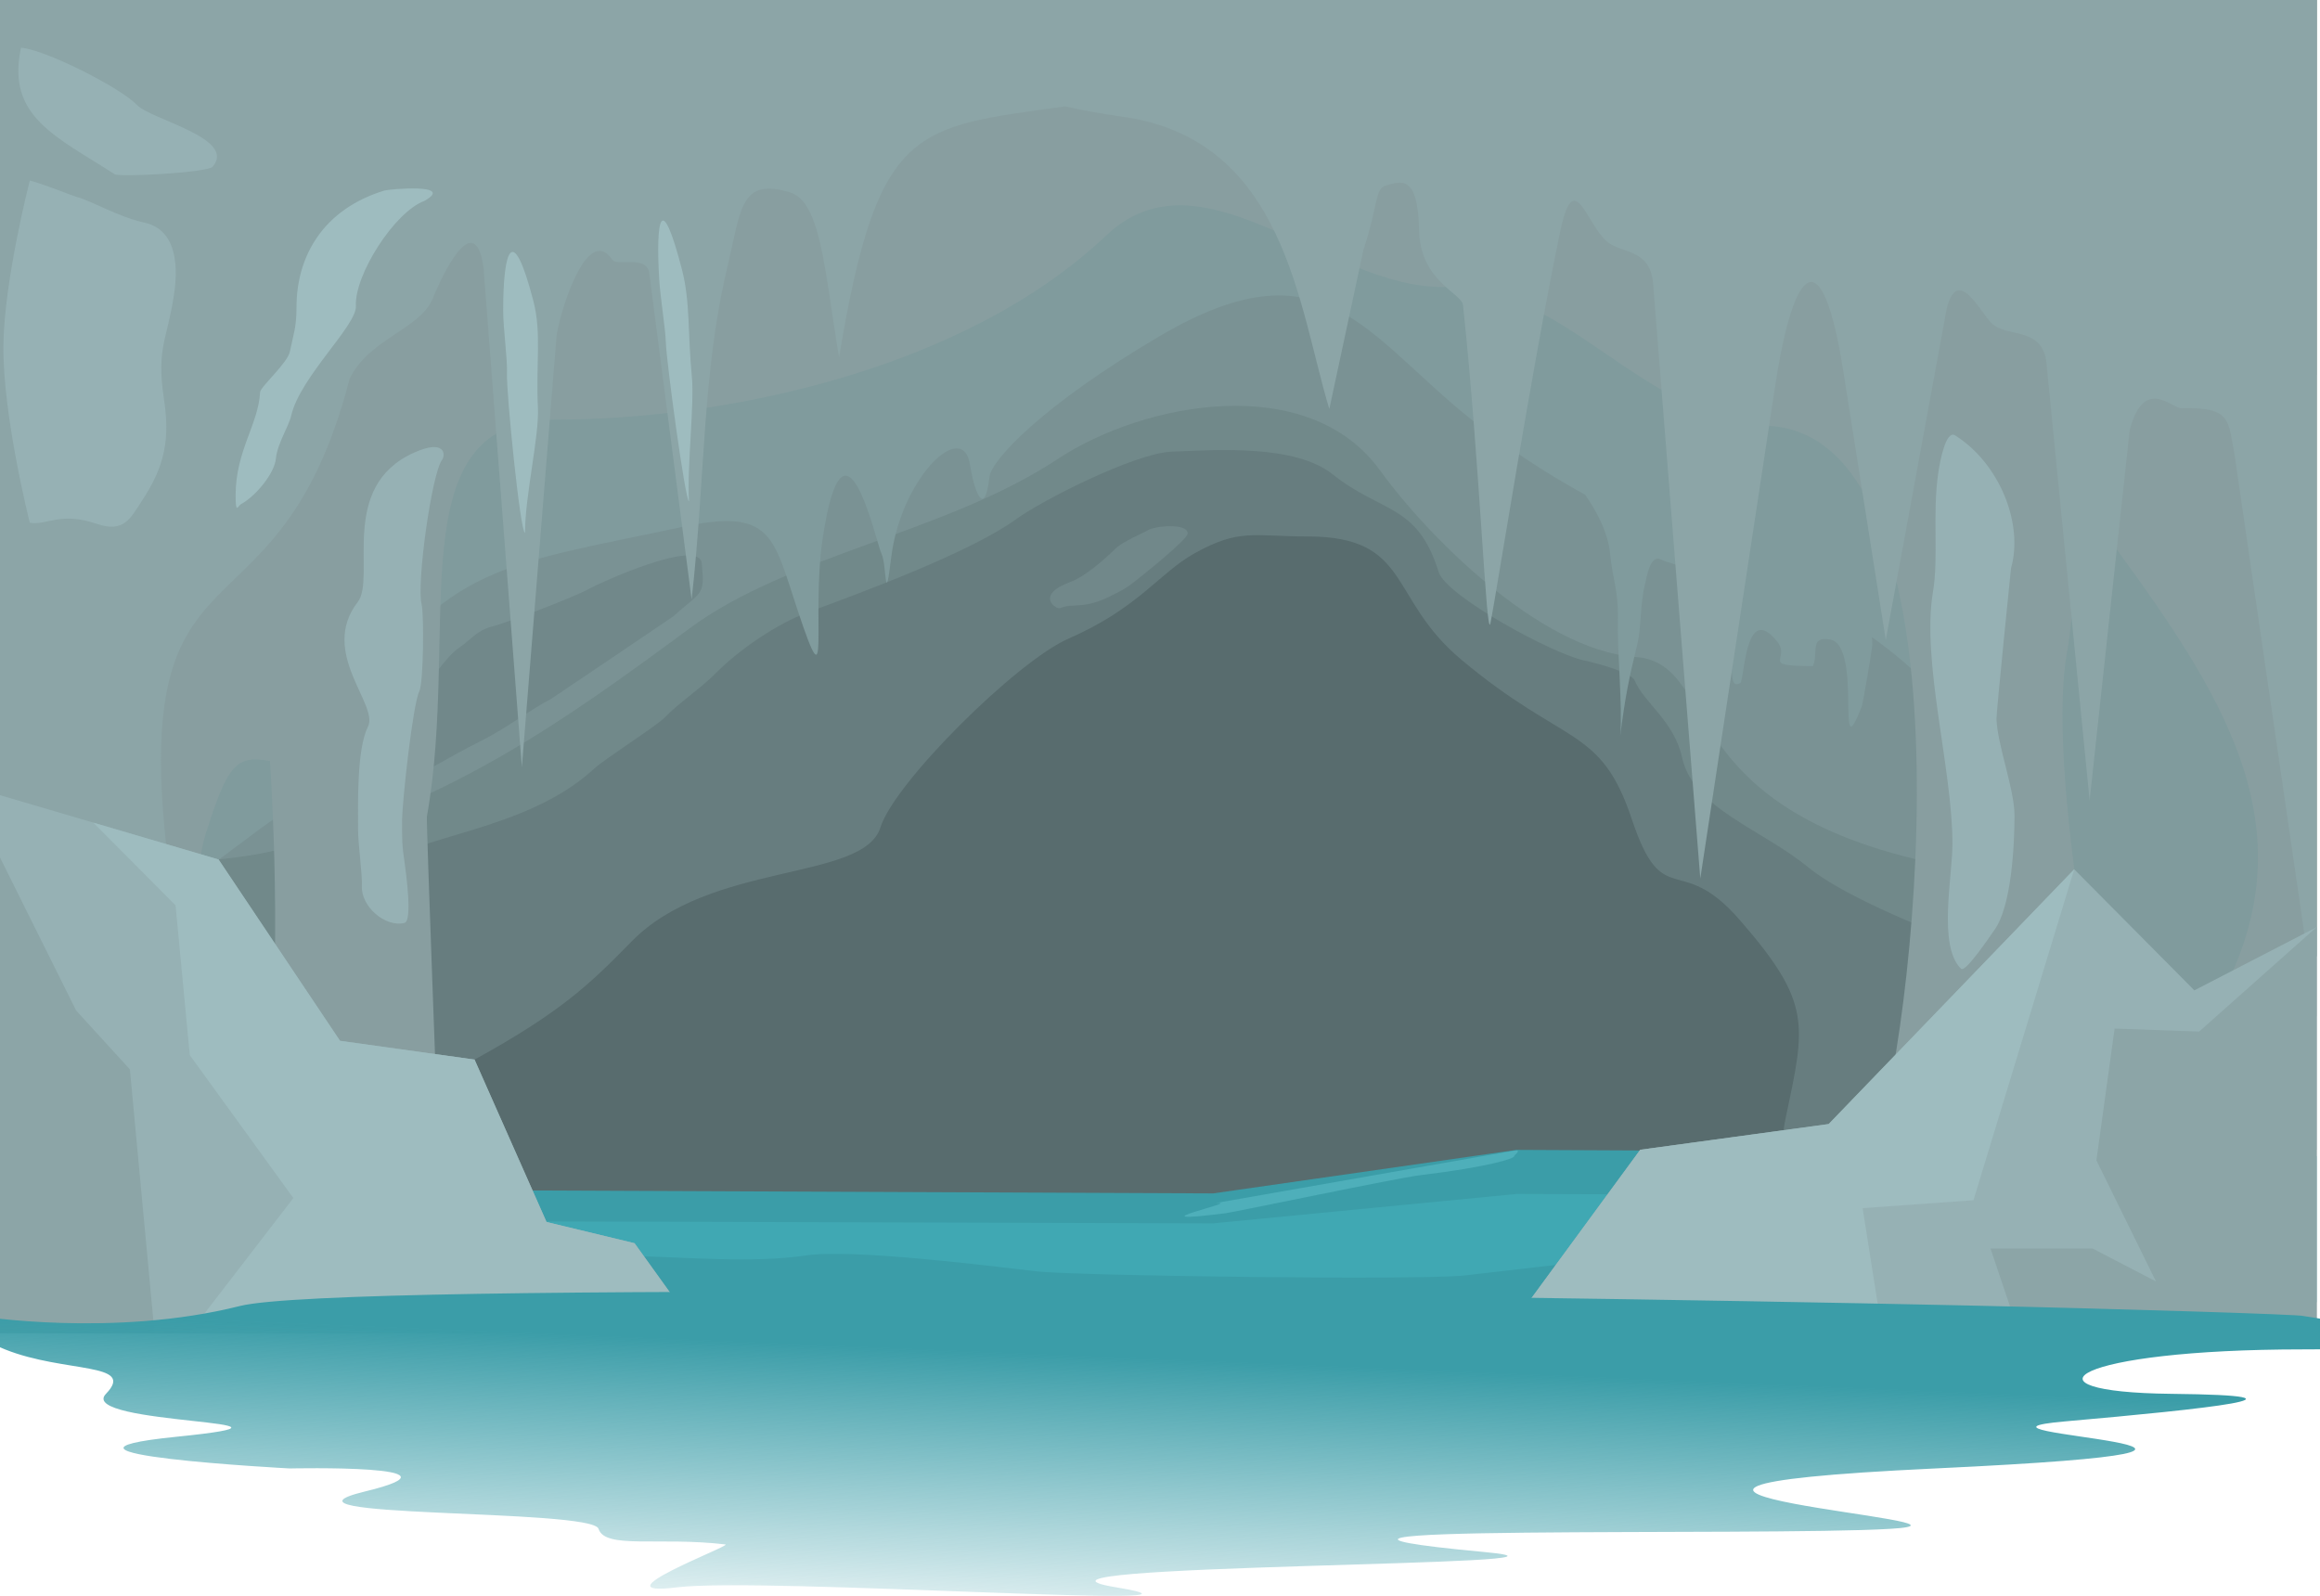 <svg width="3940" height="2711" viewBox="0 0 3940 2711" fill="none" xmlns="http://www.w3.org/2000/svg">
<g clip-path="url(#clip0_243_4161)">
<path d="M3934 0H0V2264H3934V0Z" fill="#586C6E"/>
<path fill-rule="evenodd" clip-rule="evenodd" d="M0 2264H438.36C456.063 2176.21 468.427 2098.36 467.865 2090.97C461.964 1968.76 475.452 1932.72 574.645 1846.78C651.077 1780.47 720.484 1846.55 805.908 1799.65C953.152 1718.56 1001.77 1671.43 1072.3 1599.35C1205.49 1462.59 1466.54 1497.24 1495.2 1405.3C1519.09 1329.06 1726.74 1122.99 1814.7 1084.64C1933.28 1032.89 1968.97 973.058 2028.26 940.022C2104.97 897.052 2128.86 911.144 2220.46 911.144C2397.21 911.144 2356.75 1015.8 2481.23 1119.99C2658.54 1268.76 2718.11 1232.03 2771.22 1391.2C2824.61 1551.07 2851.59 1444.57 2953.87 1561.7C3077.23 1703.08 3066.27 1739.35 3032.83 1897.37C2978.6 2152.88 3300.63 2254.76 3299.22 2264H3934V0H0V2264Z" fill="#677D7F"/>
<path fill-rule="evenodd" clip-rule="evenodd" d="M0 2020.97C142.467 2036.91 306.571 2021.66 427.401 2025.12C437.236 2025.36 452.972 2020.27 468.146 2012.19C470.956 1982.85 477.7 1959.51 491.188 1936.64C466.741 1898.29 428.244 1743.74 458.592 1694.77C486.411 1649.95 500.18 1647.41 539.239 1615.29C587.29 1575.79 590.1 1517.57 634.498 1477.14C700.533 1416.85 891.051 1414.54 1009.07 1305.5C1027.62 1288.4 1115.29 1232.96 1129.62 1217.94C1152.66 1193.91 1190.03 1169.43 1217.85 1141.24C1254.66 1104.05 1318.73 1059.69 1371.28 1040.28C1467.94 1004.71 1648.91 937.481 1725.34 882.036C1771.42 848.538 1927.66 769.991 1988.64 767.219C2070.69 763.753 2199.67 755.206 2263.17 805.568C2346.63 872.102 2407.33 855.237 2443.29 971.672C2455.94 1012.33 2636.62 1110.52 2690.57 1121.83C2710.81 1126.22 2770.1 1141.47 2776.28 1156.03C2792.02 1193.68 2843.16 1224.87 2856.65 1286.55C2875.47 1373.42 2991.81 1408.07 3070.77 1472.99C3174.18 1558 3546.22 1686.68 3933.44 1799.19V0H0V2020.97Z" fill="#71898A"/>
<path fill-rule="evenodd" clip-rule="evenodd" d="M0 1509.26C134.88 1459.36 353.498 1477.84 486.13 1439.49C771.626 1356.55 953.433 1228.1 1170.36 1067.78C1341.49 941.177 1604.79 906.062 1796.15 779.694C1943.4 682.434 2222.43 630.224 2344.1 799.562C2419.69 904.445 2613.3 1104.28 2777.4 1115.83C2927.74 1126.69 2829.39 1391.2 3340.25 1476.91C3454.61 1496.09 3707.79 1627.31 3875.27 1621.99C3897.19 1621.3 3916.58 1622.23 3934.28 1624.3V0H0V1509.26Z" fill="#7A9294"/>
<path fill-rule="evenodd" clip-rule="evenodd" d="M1000.36 1000.09C978.442 1012.79 860.422 1058.07 835.694 1064.08C809.561 1070.55 798.321 1087.88 780.899 1099.2C757.295 1114.67 726.666 1162.49 711.211 1183.98C645.738 1273.85 713.178 1229.72 583.356 1286.55C580.827 1287.71 579.984 1289.33 578.298 1291.87C541.768 1342.46 630.283 1355.86 673.557 1335.07C723.294 1311.04 764.32 1284.7 815.743 1259.06C861.827 1236.19 901.448 1204.31 934.606 1187.91C935.449 1187.45 1141.7 1048.37 1143.67 1046.75C1191.16 1003.32 1197.62 1013.49 1191.72 956.425C1186.94 912.993 1016.38 990.847 1000.36 1000.09Z" fill="#71888A"/>
<path fill-rule="evenodd" clip-rule="evenodd" d="M0 1623.84C104.532 1582.49 193.609 1545.99 225.924 1532.82C370.358 1473.91 361.085 1463.98 468.708 1388.43C528.28 1346.62 567.058 1255.13 601.059 1201.31C755.328 958.042 859.86 958.966 1158.56 894.973C1311.71 862.168 1312.83 910.913 1354.7 1036.82C1412.03 1209.39 1377.18 1048.83 1397.13 914.61C1433.94 668.804 1487.61 922.233 1497.45 941.639C1505.6 958.042 1502.51 1037.28 1513.47 947.184C1529.76 812.499 1635.42 709.233 1647.5 790.09C1653.4 829.363 1671.67 885.27 1680.38 809.727C1683.75 781.542 1769.46 688.672 1968.69 571.313C2264.02 397.355 2323.03 586.561 2534.9 740.189C2593.07 782.466 2644.21 814.116 2691.98 840.221C2711.65 868.868 2731.04 903.521 2734.69 942.794C2738.35 982.068 2748.74 1003.32 2747.62 1051.6C2746.21 1107.05 2755.77 1197.84 2751.55 1249.82C2759.98 1184.67 2765.6 1155.33 2780.78 1093.42C2787.8 1064.77 2784.71 1027.81 2793.98 990.615C2796.51 980.451 2802.41 941.177 2820.68 950.187C2845.97 962.662 2866.48 952.266 2863.95 1003.09C2863.67 1008.64 2868.45 1119.52 2883.62 1079.1C2890.37 1061.77 2895.14 1018.11 2925.77 1053.22C2955.28 1087.18 2926.9 1177.28 2955.56 1159.95C2962.86 1155.56 2963.15 1020.42 3018.22 1089.72C3042.39 1120.22 2986.19 1131.31 3078.92 1131.31C3088.47 1108.44 3072.74 1080.25 3107.58 1086.03C3164.62 1095.5 3115.73 1317.51 3161.81 1199.69C3163.78 1194.61 3179.8 1101.27 3179.8 1093.42C3179.8 1089.95 3179.52 1086.26 3178.95 1082.1C3484.68 1299.26 3413.87 1577.18 3848.58 1736.81C3868.53 1744.2 3901.69 1761.3 3933.16 1777.01V0H0V1623.84Z" fill="#809B9D"/>
<path fill-rule="evenodd" clip-rule="evenodd" d="M3128.65 2001.85L2821.24 1954.19L2575.65 1953L2060.29 2026.93L621.572 2020.75L0 1960.37V2212L2690 2219.5L3934 2212V1963.82L3524.58 1962.27L3128.65 2001.85Z" fill="#3B9DA8"/>
<path fill-rule="evenodd" clip-rule="evenodd" d="M3128.72 2060.87L2821.24 2028.7L2575.6 2027.9L2060.14 2077.8L621.128 2073.62L569.132 2070.26C580.093 2072.74 590.492 2075.39 600.61 2078.2C700.385 2106.83 933.663 2130.66 1070.54 2133.23C1167.22 2135.07 1275.71 2145.9 1369.3 2132.26C1447.15 2120.87 1677.34 2149.59 1760.25 2159.3C1824.33 2166.84 2412.02 2174.86 2488.19 2166.19C2836.42 2126.41 2927.48 2110.68 3284.42 2110.68C3364.52 2110.68 3477.79 2077.72 3435.63 2040.01L3128.72 2060.87Z" fill="#40A8B3"/>
<path fill-rule="evenodd" clip-rule="evenodd" d="M2571.98 1954.21L2064.73 2043.3C2115.2 2039.44 1910.62 2082 2080.79 2060.68C2097.23 2058.64 2371.93 2000.81 2412.07 1995.99C2529.13 1981.91 2573.25 1967.15 2571.36 1963.81C2570.6 1962.5 2585.89 1952.35 2571.98 1954.21Z" fill="#4EAFBA"/>
<path fill-rule="evenodd" clip-rule="evenodd" d="M0 488.608V1269.92V1952.82H344.225C334.109 1824.37 316.968 1518.73 349.002 1417.31C386.937 1296.95 401.549 1282.16 458.592 1292.56C472.923 1531.9 468.989 1717.41 451.005 1953.05H744.65C744.931 1951.43 723.575 1393.51 724.98 1386.82C782.023 1067.55 672.714 712.698 942.193 712.698C1231.9 712.698 1637.39 628.375 1878.77 399.896C2042.03 244.882 2256.43 492.304 2455.66 487.453C2656.29 482.371 2787.24 710.388 3004.45 723.325C3352.33 744.117 3260.16 1701.7 3185.98 1944.96C3185.14 1947.73 3184.57 1950.27 3184.01 1952.82H3934V1331.83V378.873V0H0V488.608ZM3510.53 1106.82C3521.49 1046.75 3522.33 960.583 3536.39 876.953C3560.83 895.204 3579.94 912.762 3591.74 928.933C3785.07 1193.68 3933.16 1425.16 3753.6 1722.95C3714.54 1787.64 3645.41 1867.11 3580.22 1947.04C3588.93 1915.16 3590.62 1879.35 3583.59 1843.77C3551 1679.29 3478.78 1278.93 3510.53 1106.82Z" fill="#889EA0"/>
<path fill-rule="evenodd" clip-rule="evenodd" d="M1947.89 901.442C1945.08 903.521 1906.58 919.923 1895.06 931.243C1875.96 949.725 1843.64 978.833 1817.51 988.536C1756.81 1010.95 1793.9 1035.66 1800.37 1032.89C1823.97 1023.19 1839.99 1036.36 1889.44 1010.71C1907.71 1001.24 1910.52 1000.55 1927.1 987.612C1940.3 977.216 2017.02 916.227 2017.02 906.062C2017.3 887.811 1959.13 892.894 1947.89 901.442Z" fill="#71888A"/>
<path fill-rule="evenodd" clip-rule="evenodd" d="M2655.17 0H2099.91H1457.55H1309.18H728.914H462.807H0V1509.26V2264H643.209C578.298 2169.05 511.982 2034.83 456.625 1962.98C371.201 1852.32 317.249 1672.36 301.513 1575.79C184.336 855.237 463.369 1145.63 593.753 643.392C626.068 575.703 713.178 559.069 734.534 507.783C759.824 446.331 807.313 360.623 821.082 453.493L886.274 1303.19L945.003 572.7C947.532 541.281 995.583 375.87 1039.98 441.249C1048.13 453.031 1098.43 432.239 1102.64 464.12L1174.58 1018.34C1198.18 808.571 1192 633.92 1235.56 452.338C1258.6 355.54 1256.91 301.02 1341.49 326.663C1394.32 342.834 1399.94 457.651 1424.95 606.891C1490.99 210.229 1552.81 216.697 1808.8 180.658C1838.58 187.358 1870.9 193.364 1906.3 198.216C2182.53 236.796 2204.73 520.72 2257.55 694.678L2315.44 424.616C2341.57 345.144 2334.27 319.732 2354.78 314.65C2378.95 308.412 2408.17 295.244 2409.86 390.193C2411.54 477.75 2482.35 497.618 2484.6 518.179C2513.54 790.09 2524.22 1092.96 2531.25 1058.3C2539.12 1021.11 2601.5 624.448 2649.27 394.814C2672.87 281.614 2692.26 376.794 2727.95 409.368C2752.11 431.315 2802.69 420.919 2807.47 481.909L2887.56 1492.16L3014.57 656.56C3046.04 448.642 3094.65 402.207 3130.62 631.61L3202.56 1086.95L3306.25 523.03C3325.35 450.259 3363.01 530.885 3382.96 549.598C3408.81 573.624 3466.42 554.68 3475.13 613.359L3548.75 1359.56L3616.75 730.949C3640.92 638.078 3688.69 693.754 3704.42 693.292C3790.97 690.982 3783.38 714.315 3794.91 772.301L3934 1727.34V0H3446.46H2655.17Z" fill="#8CA5A7"/>
<path fill-rule="evenodd" clip-rule="evenodd" d="M2655.17 0H2099.91H1831.28C1943.68 76.237 2034.16 171.186 2260.64 171.186C2361.8 171.186 2420.25 164.949 2519.73 175.113C2622.57 185.509 2605.71 216.235 2704.06 240.723C2717.55 243.958 2737.5 280.228 2740.03 289.7C2768.41 294.551 2824.61 380.953 2946.85 316.498C3007.54 284.617 3087.63 388.576 3245.55 258.743C3298.1 215.542 3361.88 187.127 3433.26 226.169C3482.43 253.198 3413.87 442.173 3577.69 477.981C3578.53 478.212 3742.64 567.617 3788.72 575.472C3835.37 583.327 3881.45 621.214 3934 636.923V0H3446.46H2655.17Z" fill="#8CA5A7"/>
<path fill-rule="evenodd" clip-rule="evenodd" d="M2655.17 0H2099.91H2078.56C2082.21 6.238 2085.3 12.937 2088.11 20.099C2100.19 51.518 2156.96 100.956 2198.54 99.57C2226.92 98.646 2258.12 114.355 2305.04 103.728C2337.08 96.335 2494.16 91.022 2524.78 105.114C2547.83 115.741 2673.43 143.464 2691.7 162.869C2715.02 187.358 2828.83 198.215 2872.38 213.001C2916.5 228.017 3113.48 182.275 3157.88 152.011C3158.44 151.78 3279.55 114.124 3302.87 103.959C3361.88 78.085 3387.45 77.854 3453.77 91.253C3547.34 109.966 3536.67 238.875 3635.86 302.175C3757.53 379.798 3719.03 422.998 3934 422.998V0H3446.46H2655.17Z" fill="#8CA5A7"/>
<path fill-rule="evenodd" clip-rule="evenodd" d="M462.526 0H0V1509.26V1695.69C20.513 1697.77 41.869 1696.61 64.349 1691.76C121.392 1679.29 201.196 1542.75 140.219 1542.75C118.301 1542.75 110.995 1535.36 105.094 1528.2C50.018 1461.2 88.796 1302.72 148.93 1239.42C208.502 1176.82 158.765 1030.81 279.033 899.132C378.226 790.783 356.589 515.869 371.482 498.542C372.044 498.08 392.557 416.299 424.591 379.336C448.195 352.306 474.328 313.033 517.602 300.789C538.958 294.782 627.473 252.274 671.028 246.268C741.559 236.334 817.148 107.887 891.332 74.62C904.82 68.844 974.227 18.251 1015.53 0H728.914H462.526Z" fill="#8CA5A7"/>
<path fill-rule="evenodd" clip-rule="evenodd" d="M462.526 0H0V39.505C50.861 38.58 105.375 45.049 128.979 55.445C163.261 70.461 211.031 85.246 243.065 108.349C281.843 136.302 407.169 174.189 457.749 157.556C522.941 136.071 531.652 136.071 592.91 103.728C629.159 84.553 687.607 36.039 738.187 0.231H728.914H462.526V0Z" fill="#8CA5A7"/>
<path fill-rule="evenodd" clip-rule="evenodd" d="M245.624 378.225C199.54 368.06 155.423 340.8 129.009 334.1C121.422 332.021 76.181 313.308 50.61 306.609C50.61 306.609 6.987 475.731 5.775 586.682C4.475 705.764 50.61 887.856 50.61 887.856C80.396 892.708 101.752 868.45 164.134 889.704C210.78 905.414 221.458 880.464 241.409 849.969C280.187 791.059 288.898 746.01 278.22 676.242C265.575 590.764 283.84 577.827 295.361 501.128C301.543 461.624 304.353 391.162 245.624 378.225Z" fill="#96B1B4"/>
<path fill-rule="evenodd" clip-rule="evenodd" d="M652.763 323.66C548.793 355.309 503.552 435.242 503.552 521.644C503.552 556.759 498.213 567.848 492.312 597.188C488.378 616.593 442.294 657.022 441.732 666.032C438.922 720.553 400.144 765.833 400.144 841.145C400.144 874.643 403.797 859.396 409.417 856.162C434.426 842.763 465.898 803.951 468.427 779.694C470.956 752.896 490.345 724.711 494.56 705.767C509.734 640.158 606.117 552.601 604.431 519.796C601.621 467.123 670.185 359.699 720.765 341.217C773.874 311.184 661.193 321.118 652.763 323.66Z" fill="#9EBCBF"/>
<path fill-rule="evenodd" clip-rule="evenodd" d="M3522.62 1476.45L3105.61 1909.15L2785.55 1952.82L2557.38 2264H3934V1574.87L3726.62 1682.06L3522.62 1476.45Z" fill="#96B1B4"/>
<path fill-rule="evenodd" clip-rule="evenodd" d="M3591.18 1746.98L3560.27 1970.84L3661.43 2176.44L3553.81 2120.54H3380.43L3428.76 2264H3934V1574.87L3734.77 1752.06L3591.18 1746.98Z" fill="#8CA5A7"/>
<path fill-rule="evenodd" clip-rule="evenodd" d="M2785.55 1952.82L2557.38 2264H3196.66L3163.22 2051.92L3351.49 2038.52L3522.62 1476.45L3105.61 1909.15L2785.55 1952.82Z" fill="#9EBCBF"/>
<path fill-rule="evenodd" clip-rule="evenodd" d="M928.143 2075.49L805.908 1799.65L577.455 1767.77L371.201 1459.82L0 1350.55V2264H1187.22L1077.63 2111.53L928.143 2075.49Z" fill="#96B1B4"/>
<path fill-rule="evenodd" clip-rule="evenodd" d="M928.143 2075.49L805.908 1799.65L577.455 1767.77L371.201 1459.82L158.484 1397.21L298.141 1537.67L322.307 1792.03L498.213 2034.83L321.745 2264H1187.22L1077.63 2111.53L928.143 2075.49Z" fill="#9EBCBF"/>
<path fill-rule="evenodd" clip-rule="evenodd" d="M129.26 1716.25L0 1456.35V2263.54L262.454 2264L220.585 1816.28L129.26 1716.25Z" fill="#8CA5A7"/>
<path fill-rule="evenodd" clip-rule="evenodd" d="M232.668 178.348C203.444 147.853 75.027 83.629 35.687 81.088C10.116 198.215 96.102 232.175 194.733 295.937C202.882 301.251 352.655 293.165 361.085 283.231C402.673 234.717 256.553 203.298 232.668 178.348Z" fill="#96B1B4"/>
<path fill-rule="evenodd" clip-rule="evenodd" d="M905.944 511.71C870.257 373.791 854.521 425.54 854.521 527.651C854.521 556.99 862.108 612.204 860.984 634.151C859.579 664.415 883.464 904.907 891.613 904.907C891.613 841.838 916.06 739.958 913.531 691.906C909.878 619.135 919.994 566 905.944 511.71Z" fill="#9EBCBF"/>
<path fill-rule="evenodd" clip-rule="evenodd" d="M1174.86 638.54C1167.84 565.769 1172.33 512.634 1158.28 458.344C1122.59 320.425 1113.6 372.174 1119.5 474.285C1121.19 503.624 1130.18 558.838 1130.74 580.785C1131.31 611.049 1163.9 851.541 1170.08 851.541C1166.71 788.704 1179.64 686.593 1174.86 638.54Z" fill="#9EBCBF"/>
<path fill-rule="evenodd" clip-rule="evenodd" d="M703.062 768.836C573.521 826.822 639.275 981.375 607.522 1022.5C541.487 1108.2 643.771 1196.92 624.944 1234.11C605.836 1272 608.084 1362.56 608.084 1407.38C608.084 1435.1 615.671 1486.85 614.547 1504.87C612.861 1539.75 654.73 1575.79 687.045 1567.47C700.814 1564.01 689.293 1480.84 687.326 1466.75C682.549 1434.87 682.83 1427.24 682.83 1394.44C682.83 1362.79 701.095 1195.99 712.054 1174.28C719.36 1159.95 720.203 1042.36 715.988 1026.19C707.277 990.616 733.129 804.413 750.832 780.849C756.733 772.994 756.733 744.81 703.062 768.836Z" fill="#96B1B4"/>
<path fill-rule="evenodd" clip-rule="evenodd" d="M3415.27 964.972C3436.91 889.198 3395.32 786.625 3320.3 739.496C3304.56 729.563 3294.44 784.545 3291.91 801.872C3281.24 872.795 3292.76 946.491 3282.64 1005.86C3262.97 1124.15 3315.8 1305.73 3315.8 1433.02C3315.8 1489.16 3290.79 1607.21 3330.41 1645.33C3338 1652.72 3380.71 1588.27 3386.61 1580.18C3416.12 1540.21 3421.17 1435.33 3421.17 1385.43C3421.17 1339.92 3392.23 1266.22 3390.55 1221.17C3390.26 1210.78 3414.99 966.821 3415.27 964.972Z" fill="#96B1B4"/>
</g>
<path d="M3911.56 2291.86C4303.51 2291.86 3911.56 2235.17 3911.56 2235.17C3911.53 2232.62 3592.4 2222.75 3340.5 2217.27C2450.75 2197.89 575.118 2175.99 407.5 2218.16C192.428 2272.27 -36.518 2235.17 -36.518 2235.17C-36.518 2235.17 -92.512 2251.42 8.477 2291.86C109.466 2332.31 231.953 2313.53 179.958 2367.34C127.964 2421.15 582 2411.57 299.5 2440.29C17 2469 492 2494.09 492 2494.09C492 2494.09 810.479 2486.94 620 2533.17C429.52 2579.39 1005.5 2561.62 1016.5 2596.65C1027.5 2631.68 1120.01 2609.8 1232 2623.17C1244.07 2624.61 1007.14 2713.66 1150.5 2695.96C1293.86 2678.26 2139 2736.17 1895.27 2695.96C1651.55 2655.76 2778.48 2660.13 2522 2636.17C2004.55 2587.81 2993.26 2609.64 3210.13 2596.65C3427 2583.67 2530.39 2529.67 3286.5 2494.09C4042.61 2458.52 3264.53 2435.47 3507 2414.17C3749.47 2392.86 3956.55 2370.23 3687.58 2367.34C3418.61 2364.45 3519.6 2291.86 3911.56 2291.86Z" fill="url(#paint0_linear_243_4161)"/>
<defs>
<linearGradient id="paint0_linear_243_4161" x1="1998" y1="2194.27" x2="1971.5" y2="2833.77" gradientUnits="userSpaceOnUse">
<stop offset="0.178" stop-color="#3B9DA8"/>
<stop offset="0.863" stop-color="#3B9DA8" stop-opacity="0.15"/>
</linearGradient>
<clipPath id="clip0_243_4161">
<rect width="3934" height="2264" fill="white"/>
</clipPath>
</defs>
</svg>
